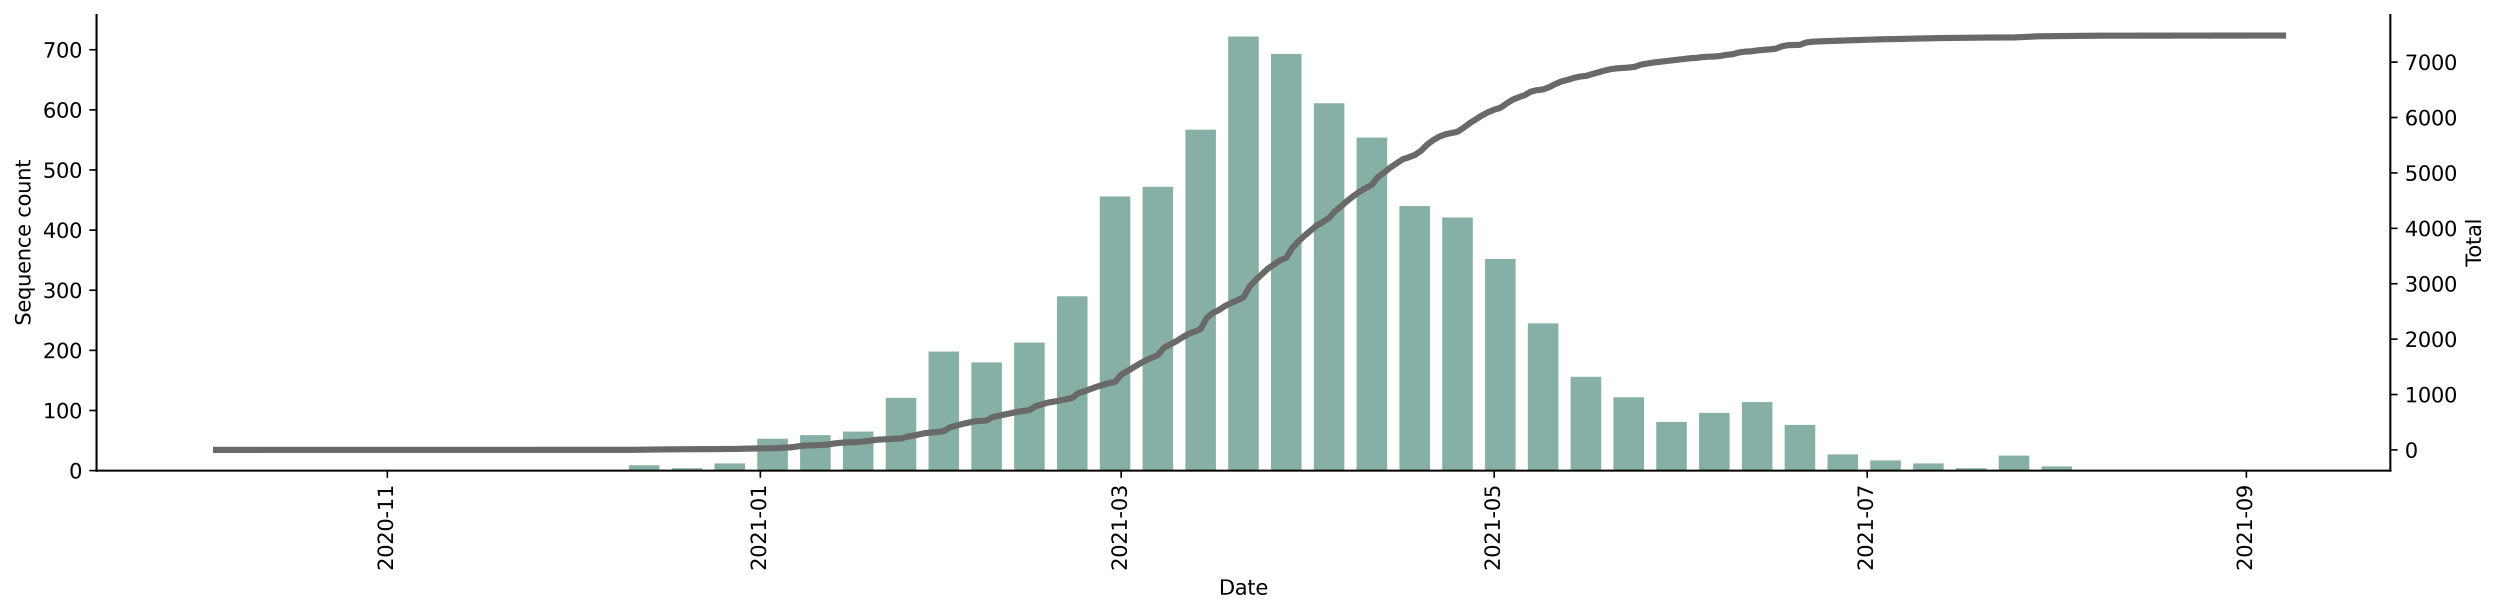 <?xml version="1.0" encoding="utf-8" standalone="no"?>
<!DOCTYPE svg PUBLIC "-//W3C//DTD SVG 1.1//EN"
  "http://www.w3.org/Graphics/SVG/1.1/DTD/svg11.dtd">
<svg height="298.621pt" version="1.1" viewBox="0 0 1216.294 298.621" width="1216.294pt" xmlns="http://www.w3.org/2000/svg" xmlns:xlink="http://www.w3.org/1999/xlink">
 <defs>
  <style type="text/css">*{stroke-linecap:butt;stroke-linejoin:round;}</style>
 </defs>
 <g id="figure_1">
  <g id="patch_1">
   <path d="M 0 298.621 
L 1216.294 298.621 
L 1216.294 0 
L 0 0 
z
" style="fill:#ffffff;"/>
  </g>
  <g id="axes_1">
   <g id="patch_2">
    <path d="M 46.966 228.96 
L 1162.966 228.96 
L 1162.966 7.2 
L 46.966 7.2 
z
" style="fill:#ffffff;"/>
   </g>
   <g id="patch_3">
    <path clip-path="url(#pd798d9b0a1)" d="M 97.693 228.96 
L 112.569 228.96 
L 112.569 228.667 
L 97.693 228.667 
z
" style="fill:#86b0a6;"/>
   </g>
   <g id="patch_4">
    <path clip-path="url(#pd798d9b0a1)" d="M 285.131 228.96 
L 300.007 228.96 
L 300.007 228.667 
L 285.131 228.667 
z
" style="fill:#86b0a6;"/>
   </g>
   <g id="patch_5">
    <path clip-path="url(#pd798d9b0a1)" d="M 305.957 228.96 
L 320.833 228.96 
L 320.833 226.327 
L 305.957 226.327 
z
" style="fill:#86b0a6;"/>
   </g>
   <g id="patch_6">
    <path clip-path="url(#pd798d9b0a1)" d="M 326.784 228.96 
L 341.66 228.96 
L 341.66 227.79 
L 326.784 227.79 
z
" style="fill:#86b0a6;"/>
   </g>
   <g id="patch_7">
    <path clip-path="url(#pd798d9b0a1)" d="M 347.61 228.96 
L 362.486 228.96 
L 362.486 225.45 
L 347.61 225.45 
z
" style="fill:#86b0a6;"/>
   </g>
   <g id="patch_8">
    <path clip-path="url(#pd798d9b0a1)" d="M 368.437 228.96 
L 383.313 228.96 
L 383.313 213.456 
L 368.437 213.456 
z
" style="fill:#86b0a6;"/>
   </g>
   <g id="patch_9">
    <path clip-path="url(#pd798d9b0a1)" d="M 389.263 228.96 
L 404.139 228.96 
L 404.139 211.701 
L 389.263 211.701 
z
" style="fill:#86b0a6;"/>
   </g>
   <g id="patch_10">
    <path clip-path="url(#pd798d9b0a1)" d="M 410.09 228.96 
L 424.966 228.96 
L 424.966 209.946 
L 410.09 209.946 
z
" style="fill:#86b0a6;"/>
   </g>
   <g id="patch_11">
    <path clip-path="url(#pd798d9b0a1)" d="M 430.916 228.96 
L 445.792 228.96 
L 445.792 193.565 
L 430.916 193.565 
z
" style="fill:#86b0a6;"/>
   </g>
   <g id="patch_12">
    <path clip-path="url(#pd798d9b0a1)" d="M 451.742 228.96 
L 466.619 228.96 
L 466.619 171.041 
L 451.742 171.041 
z
" style="fill:#86b0a6;"/>
   </g>
   <g id="patch_13">
    <path clip-path="url(#pd798d9b0a1)" d="M 472.569 228.96 
L 487.445 228.96 
L 487.445 176.306 
L 472.569 176.306 
z
" style="fill:#86b0a6;"/>
   </g>
   <g id="patch_14">
    <path clip-path="url(#pd798d9b0a1)" d="M 493.395 228.96 
L 508.271 228.96 
L 508.271 166.653 
L 493.395 166.653 
z
" style="fill:#86b0a6;"/>
   </g>
   <g id="patch_15">
    <path clip-path="url(#pd798d9b0a1)" d="M 514.222 228.96 
L 529.098 228.96 
L 529.098 144.129 
L 514.222 144.129 
z
" style="fill:#86b0a6;"/>
   </g>
   <g id="patch_16">
    <path clip-path="url(#pd798d9b0a1)" d="M 535.048 228.96 
L 549.924 228.96 
L 549.924 95.571 
L 535.048 95.571 
z
" style="fill:#86b0a6;"/>
   </g>
   <g id="patch_17">
    <path clip-path="url(#pd798d9b0a1)" d="M 555.875 228.96 
L 570.751 228.96 
L 570.751 90.89 
L 555.875 90.89 
z
" style="fill:#86b0a6;"/>
   </g>
   <g id="patch_18">
    <path clip-path="url(#pd798d9b0a1)" d="M 576.701 228.96 
L 591.577 228.96 
L 591.577 63.101 
L 576.701 63.101 
z
" style="fill:#86b0a6;"/>
   </g>
   <g id="patch_19">
    <path clip-path="url(#pd798d9b0a1)" d="M 597.528 228.96 
L 612.404 228.96 
L 612.404 17.76 
L 597.528 17.76 
z
" style="fill:#86b0a6;"/>
   </g>
   <g id="patch_20">
    <path clip-path="url(#pd798d9b0a1)" d="M 618.354 228.96 
L 633.23 228.96 
L 633.23 26.243 
L 618.354 26.243 
z
" style="fill:#86b0a6;"/>
   </g>
   <g id="patch_21">
    <path clip-path="url(#pd798d9b0a1)" d="M 639.181 228.96 
L 654.057 228.96 
L 654.057 50.23 
L 639.181 50.23 
z
" style="fill:#86b0a6;"/>
   </g>
   <g id="patch_22">
    <path clip-path="url(#pd798d9b0a1)" d="M 660.007 228.96 
L 674.883 228.96 
L 674.883 66.903 
L 660.007 66.903 
z
" style="fill:#86b0a6;"/>
   </g>
   <g id="patch_23">
    <path clip-path="url(#pd798d9b0a1)" d="M 680.833 228.96 
L 695.709 228.96 
L 695.709 100.251 
L 680.833 100.251 
z
" style="fill:#86b0a6;"/>
   </g>
   <g id="patch_24">
    <path clip-path="url(#pd798d9b0a1)" d="M 701.66 228.96 
L 716.536 228.96 
L 716.536 105.809 
L 701.66 105.809 
z
" style="fill:#86b0a6;"/>
   </g>
   <g id="patch_25">
    <path clip-path="url(#pd798d9b0a1)" d="M 722.486 228.96 
L 737.362 228.96 
L 737.362 125.993 
L 722.486 125.993 
z
" style="fill:#86b0a6;"/>
   </g>
   <g id="patch_26">
    <path clip-path="url(#pd798d9b0a1)" d="M 743.313 228.96 
L 758.189 228.96 
L 758.189 157.292 
L 743.313 157.292 
z
" style="fill:#86b0a6;"/>
   </g>
   <g id="patch_27">
    <path clip-path="url(#pd798d9b0a1)" d="M 764.139 228.96 
L 779.015 228.96 
L 779.015 183.327 
L 764.139 183.327 
z
" style="fill:#86b0a6;"/>
   </g>
   <g id="patch_28">
    <path clip-path="url(#pd798d9b0a1)" d="M 784.966 228.96 
L 799.842 228.96 
L 799.842 193.272 
L 784.966 193.272 
z
" style="fill:#86b0a6;"/>
   </g>
   <g id="patch_29">
    <path clip-path="url(#pd798d9b0a1)" d="M 805.792 228.96 
L 820.668 228.96 
L 820.668 205.266 
L 805.792 205.266 
z
" style="fill:#86b0a6;"/>
   </g>
   <g id="patch_30">
    <path clip-path="url(#pd798d9b0a1)" d="M 826.619 228.96 
L 841.495 228.96 
L 841.495 200.878 
L 826.619 200.878 
z
" style="fill:#86b0a6;"/>
   </g>
   <g id="patch_31">
    <path clip-path="url(#pd798d9b0a1)" d="M 847.445 228.96 
L 862.321 228.96 
L 862.321 195.613 
L 847.445 195.613 
z
" style="fill:#86b0a6;"/>
   </g>
   <g id="patch_32">
    <path clip-path="url(#pd798d9b0a1)" d="M 868.271 228.96 
L 883.147 228.96 
L 883.147 206.728 
L 868.271 206.728 
z
" style="fill:#86b0a6;"/>
   </g>
   <g id="patch_33">
    <path clip-path="url(#pd798d9b0a1)" d="M 889.098 228.96 
L 903.974 228.96 
L 903.974 221.062 
L 889.098 221.062 
z
" style="fill:#86b0a6;"/>
   </g>
   <g id="patch_34">
    <path clip-path="url(#pd798d9b0a1)" d="M 909.924 228.96 
L 924.8 228.96 
L 924.8 223.987 
L 909.924 223.987 
z
" style="fill:#86b0a6;"/>
   </g>
   <g id="patch_35">
    <path clip-path="url(#pd798d9b0a1)" d="M 930.751 228.96 
L 945.627 228.96 
L 945.627 225.45 
L 930.751 225.45 
z
" style="fill:#86b0a6;"/>
   </g>
   <g id="patch_36">
    <path clip-path="url(#pd798d9b0a1)" d="M 951.577 228.96 
L 966.453 228.96 
L 966.453 227.79 
L 951.577 227.79 
z
" style="fill:#86b0a6;"/>
   </g>
   <g id="patch_37">
    <path clip-path="url(#pd798d9b0a1)" d="M 972.404 228.96 
L 987.28 228.96 
L 987.28 221.647 
L 972.404 221.647 
z
" style="fill:#86b0a6;"/>
   </g>
   <g id="patch_38">
    <path clip-path="url(#pd798d9b0a1)" d="M 993.23 228.96 
L 1008.106 228.96 
L 1008.106 226.912 
L 993.23 226.912 
z
" style="fill:#86b0a6;"/>
   </g>
   <g id="patch_39">
    <path clip-path="url(#pd798d9b0a1)" d="M 1014.057 228.96 
L 1028.933 228.96 
L 1028.933 228.667 
L 1014.057 228.667 
z
" style="fill:#86b0a6;"/>
   </g>
   <g id="patch_40">
    <path clip-path="url(#pd798d9b0a1)" d="M 1055.709 228.96 
L 1070.585 228.96 
L 1070.585 228.667 
L 1055.709 228.667 
z
" style="fill:#86b0a6;"/>
   </g>
   <g id="patch_41">
    <path clip-path="url(#pd798d9b0a1)" d="M 1076.536 228.96 
L 1091.412 228.96 
L 1091.412 228.667 
L 1076.536 228.667 
z
" style="fill:#86b0a6;"/>
   </g>
   <g id="patch_42">
    <path clip-path="url(#pd798d9b0a1)" d="M 1097.362 228.96 
L 1112.238 228.96 
L 1112.238 228.667 
L 1097.362 228.667 
z
" style="fill:#86b0a6;"/>
   </g>
   <g id="matplotlib.axis_1">
    <g id="xtick_1">
     <g id="line2d_1">
      <defs>
       <path d="M 0 0 
L 0 3.5 
" id="mb16594d5e0" style="stroke:#000000;stroke-width:0.8;"/>
      </defs>
      <g>
       <use style="stroke:#000000;stroke-width:0.8;" x="188.437" xlink:href="#mb16594d5e0" y="228.96"/>
      </g>
     </g>
     <g id="text_1">
      <!-- 2020-11 -->
      <g transform="translate(191.196 277.743)rotate(-90)scale(0.1 -0.1)">
       <defs>
        <path d="M 1228 531 
L 3431 531 
L 3431 0 
L 469 0 
L 469 531 
Q 828 903 1448 1529 
Q 2069 2156 2228 2338 
Q 2531 2678 2651 2914 
Q 2772 3150 2772 3378 
Q 2772 3750 2511 3984 
Q 2250 4219 1831 4219 
Q 1534 4219 1204 4116 
Q 875 4013 500 3803 
L 500 4441 
Q 881 4594 1212 4672 
Q 1544 4750 1819 4750 
Q 2544 4750 2975 4387 
Q 3406 4025 3406 3419 
Q 3406 3131 3298 2873 
Q 3191 2616 2906 2266 
Q 2828 2175 2409 1742 
Q 1991 1309 1228 531 
z
" id="DejaVuSans-32" transform="scale(0.016)"/>
        <path d="M 2034 4250 
Q 1547 4250 1301 3770 
Q 1056 3291 1056 2328 
Q 1056 1369 1301 889 
Q 1547 409 2034 409 
Q 2525 409 2770 889 
Q 3016 1369 3016 2328 
Q 3016 3291 2770 3770 
Q 2525 4250 2034 4250 
z
M 2034 4750 
Q 2819 4750 3233 4129 
Q 3647 3509 3647 2328 
Q 3647 1150 3233 529 
Q 2819 -91 2034 -91 
Q 1250 -91 836 529 
Q 422 1150 422 2328 
Q 422 3509 836 4129 
Q 1250 4750 2034 4750 
z
" id="DejaVuSans-30" transform="scale(0.016)"/>
        <path d="M 313 2009 
L 1997 2009 
L 1997 1497 
L 313 1497 
L 313 2009 
z
" id="DejaVuSans-2d" transform="scale(0.016)"/>
        <path d="M 794 531 
L 1825 531 
L 1825 4091 
L 703 3866 
L 703 4441 
L 1819 4666 
L 2450 4666 
L 2450 531 
L 3481 531 
L 3481 0 
L 794 0 
L 794 531 
z
" id="DejaVuSans-31" transform="scale(0.016)"/>
       </defs>
       <use xlink:href="#DejaVuSans-32"/>
       <use x="63.623" xlink:href="#DejaVuSans-30"/>
       <use x="127.246" xlink:href="#DejaVuSans-32"/>
       <use x="190.869" xlink:href="#DejaVuSans-30"/>
       <use x="254.492" xlink:href="#DejaVuSans-2d"/>
       <use x="290.576" xlink:href="#DejaVuSans-31"/>
       <use x="354.199" xlink:href="#DejaVuSans-31"/>
      </g>
     </g>
    </g>
    <g id="xtick_2">
     <g id="line2d_2">
      <g>
       <use style="stroke:#000000;stroke-width:0.8;" x="369.924" xlink:href="#mb16594d5e0" y="228.96"/>
      </g>
     </g>
     <g id="text_2">
      <!-- 2021-01 -->
      <g transform="translate(372.684 277.743)rotate(-90)scale(0.1 -0.1)">
       <use xlink:href="#DejaVuSans-32"/>
       <use x="63.623" xlink:href="#DejaVuSans-30"/>
       <use x="127.246" xlink:href="#DejaVuSans-32"/>
       <use x="190.869" xlink:href="#DejaVuSans-31"/>
       <use x="254.492" xlink:href="#DejaVuSans-2d"/>
       <use x="290.576" xlink:href="#DejaVuSans-30"/>
       <use x="354.199" xlink:href="#DejaVuSans-31"/>
      </g>
     </g>
    </g>
    <g id="xtick_3">
     <g id="line2d_3">
      <g>
       <use style="stroke:#000000;stroke-width:0.8;" x="545.461" xlink:href="#mb16594d5e0" y="228.96"/>
      </g>
     </g>
     <g id="text_3">
      <!-- 2021-03 -->
      <g transform="translate(548.221 277.743)rotate(-90)scale(0.1 -0.1)">
       <defs>
        <path d="M 2597 2516 
Q 3050 2419 3304 2112 
Q 3559 1806 3559 1356 
Q 3559 666 3084 287 
Q 2609 -91 1734 -91 
Q 1441 -91 1130 -33 
Q 819 25 488 141 
L 488 750 
Q 750 597 1062 519 
Q 1375 441 1716 441 
Q 2309 441 2620 675 
Q 2931 909 2931 1356 
Q 2931 1769 2642 2001 
Q 2353 2234 1838 2234 
L 1294 2234 
L 1294 2753 
L 1863 2753 
Q 2328 2753 2575 2939 
Q 2822 3125 2822 3475 
Q 2822 3834 2567 4026 
Q 2313 4219 1838 4219 
Q 1578 4219 1281 4162 
Q 984 4106 628 3988 
L 628 4550 
Q 988 4650 1302 4700 
Q 1616 4750 1894 4750 
Q 2613 4750 3031 4423 
Q 3450 4097 3450 3541 
Q 3450 3153 3228 2886 
Q 3006 2619 2597 2516 
z
" id="DejaVuSans-33" transform="scale(0.016)"/>
       </defs>
       <use xlink:href="#DejaVuSans-32"/>
       <use x="63.623" xlink:href="#DejaVuSans-30"/>
       <use x="127.246" xlink:href="#DejaVuSans-32"/>
       <use x="190.869" xlink:href="#DejaVuSans-31"/>
       <use x="254.492" xlink:href="#DejaVuSans-2d"/>
       <use x="290.576" xlink:href="#DejaVuSans-30"/>
       <use x="354.199" xlink:href="#DejaVuSans-33"/>
      </g>
     </g>
    </g>
    <g id="xtick_4">
     <g id="line2d_4">
      <g>
       <use style="stroke:#000000;stroke-width:0.8;" x="726.949" xlink:href="#mb16594d5e0" y="228.96"/>
      </g>
     </g>
     <g id="text_4">
      <!-- 2021-05 -->
      <g transform="translate(729.708 277.743)rotate(-90)scale(0.1 -0.1)">
       <defs>
        <path d="M 691 4666 
L 3169 4666 
L 3169 4134 
L 1269 4134 
L 1269 2991 
Q 1406 3038 1543 3061 
Q 1681 3084 1819 3084 
Q 2600 3084 3056 2656 
Q 3513 2228 3513 1497 
Q 3513 744 3044 326 
Q 2575 -91 1722 -91 
Q 1428 -91 1123 -41 
Q 819 9 494 109 
L 494 744 
Q 775 591 1075 516 
Q 1375 441 1709 441 
Q 2250 441 2565 725 
Q 2881 1009 2881 1497 
Q 2881 1984 2565 2268 
Q 2250 2553 1709 2553 
Q 1456 2553 1204 2497 
Q 953 2441 691 2322 
L 691 4666 
z
" id="DejaVuSans-35" transform="scale(0.016)"/>
       </defs>
       <use xlink:href="#DejaVuSans-32"/>
       <use x="63.623" xlink:href="#DejaVuSans-30"/>
       <use x="127.246" xlink:href="#DejaVuSans-32"/>
       <use x="190.869" xlink:href="#DejaVuSans-31"/>
       <use x="254.492" xlink:href="#DejaVuSans-2d"/>
       <use x="290.576" xlink:href="#DejaVuSans-30"/>
       <use x="354.199" xlink:href="#DejaVuSans-35"/>
      </g>
     </g>
    </g>
    <g id="xtick_5">
     <g id="line2d_5">
      <g>
       <use style="stroke:#000000;stroke-width:0.8;" x="908.437" xlink:href="#mb16594d5e0" y="228.96"/>
      </g>
     </g>
     <g id="text_5">
      <!-- 2021-07 -->
      <g transform="translate(911.196 277.743)rotate(-90)scale(0.1 -0.1)">
       <defs>
        <path d="M 525 4666 
L 3525 4666 
L 3525 4397 
L 1831 0 
L 1172 0 
L 2766 4134 
L 525 4134 
L 525 4666 
z
" id="DejaVuSans-37" transform="scale(0.016)"/>
       </defs>
       <use xlink:href="#DejaVuSans-32"/>
       <use x="63.623" xlink:href="#DejaVuSans-30"/>
       <use x="127.246" xlink:href="#DejaVuSans-32"/>
       <use x="190.869" xlink:href="#DejaVuSans-31"/>
       <use x="254.492" xlink:href="#DejaVuSans-2d"/>
       <use x="290.576" xlink:href="#DejaVuSans-30"/>
       <use x="354.199" xlink:href="#DejaVuSans-37"/>
      </g>
     </g>
    </g>
    <g id="xtick_6">
     <g id="line2d_6">
      <g>
       <use style="stroke:#000000;stroke-width:0.8;" x="1092.9" xlink:href="#mb16594d5e0" y="228.96"/>
      </g>
     </g>
     <g id="text_6">
      <!-- 2021-09 -->
      <g transform="translate(1095.659 277.743)rotate(-90)scale(0.1 -0.1)">
       <defs>
        <path d="M 703 97 
L 703 672 
Q 941 559 1184 500 
Q 1428 441 1663 441 
Q 2288 441 2617 861 
Q 2947 1281 2994 2138 
Q 2813 1869 2534 1725 
Q 2256 1581 1919 1581 
Q 1219 1581 811 2004 
Q 403 2428 403 3163 
Q 403 3881 828 4315 
Q 1253 4750 1959 4750 
Q 2769 4750 3195 4129 
Q 3622 3509 3622 2328 
Q 3622 1225 3098 567 
Q 2575 -91 1691 -91 
Q 1453 -91 1209 -44 
Q 966 3 703 97 
z
M 1959 2075 
Q 2384 2075 2632 2365 
Q 2881 2656 2881 3163 
Q 2881 3666 2632 3958 
Q 2384 4250 1959 4250 
Q 1534 4250 1286 3958 
Q 1038 3666 1038 3163 
Q 1038 2656 1286 2365 
Q 1534 2075 1959 2075 
z
" id="DejaVuSans-39" transform="scale(0.016)"/>
       </defs>
       <use xlink:href="#DejaVuSans-32"/>
       <use x="63.623" xlink:href="#DejaVuSans-30"/>
       <use x="127.246" xlink:href="#DejaVuSans-32"/>
       <use x="190.869" xlink:href="#DejaVuSans-31"/>
       <use x="254.492" xlink:href="#DejaVuSans-2d"/>
       <use x="290.576" xlink:href="#DejaVuSans-30"/>
       <use x="354.199" xlink:href="#DejaVuSans-39"/>
      </g>
     </g>
    </g>
    <g id="text_7">
     <!-- Date -->
     <g transform="translate(593.015 289.341)scale(0.1 -0.1)">
      <defs>
       <path d="M 1259 4147 
L 1259 519 
L 2022 519 
Q 2988 519 3436 956 
Q 3884 1394 3884 2338 
Q 3884 3275 3436 3711 
Q 2988 4147 2022 4147 
L 1259 4147 
z
M 628 4666 
L 1925 4666 
Q 3281 4666 3915 4102 
Q 4550 3538 4550 2338 
Q 4550 1131 3912 565 
Q 3275 0 1925 0 
L 628 0 
L 628 4666 
z
" id="DejaVuSans-44" transform="scale(0.016)"/>
       <path d="M 2194 1759 
Q 1497 1759 1228 1600 
Q 959 1441 959 1056 
Q 959 750 1161 570 
Q 1363 391 1709 391 
Q 2188 391 2477 730 
Q 2766 1069 2766 1631 
L 2766 1759 
L 2194 1759 
z
M 3341 1997 
L 3341 0 
L 2766 0 
L 2766 531 
Q 2569 213 2275 61 
Q 1981 -91 1556 -91 
Q 1019 -91 701 211 
Q 384 513 384 1019 
Q 384 1609 779 1909 
Q 1175 2209 1959 2209 
L 2766 2209 
L 2766 2266 
Q 2766 2663 2505 2880 
Q 2244 3097 1772 3097 
Q 1472 3097 1187 3025 
Q 903 2953 641 2809 
L 641 3341 
Q 956 3463 1253 3523 
Q 1550 3584 1831 3584 
Q 2591 3584 2966 3190 
Q 3341 2797 3341 1997 
z
" id="DejaVuSans-61" transform="scale(0.016)"/>
       <path d="M 1172 4494 
L 1172 3500 
L 2356 3500 
L 2356 3053 
L 1172 3053 
L 1172 1153 
Q 1172 725 1289 603 
Q 1406 481 1766 481 
L 2356 481 
L 2356 0 
L 1766 0 
Q 1100 0 847 248 
Q 594 497 594 1153 
L 594 3053 
L 172 3053 
L 172 3500 
L 594 3500 
L 594 4494 
L 1172 4494 
z
" id="DejaVuSans-74" transform="scale(0.016)"/>
       <path d="M 3597 1894 
L 3597 1613 
L 953 1613 
Q 991 1019 1311 708 
Q 1631 397 2203 397 
Q 2534 397 2845 478 
Q 3156 559 3463 722 
L 3463 178 
Q 3153 47 2828 -22 
Q 2503 -91 2169 -91 
Q 1331 -91 842 396 
Q 353 884 353 1716 
Q 353 2575 817 3079 
Q 1281 3584 2069 3584 
Q 2775 3584 3186 3129 
Q 3597 2675 3597 1894 
z
M 3022 2063 
Q 3016 2534 2758 2815 
Q 2500 3097 2075 3097 
Q 1594 3097 1305 2825 
Q 1016 2553 972 2059 
L 3022 2063 
z
" id="DejaVuSans-65" transform="scale(0.016)"/>
      </defs>
      <use xlink:href="#DejaVuSans-44"/>
      <use x="77.002" xlink:href="#DejaVuSans-61"/>
      <use x="138.281" xlink:href="#DejaVuSans-74"/>
      <use x="177.49" xlink:href="#DejaVuSans-65"/>
     </g>
    </g>
   </g>
   <g id="matplotlib.axis_2">
    <g id="ytick_1">
     <g id="line2d_7">
      <defs>
       <path d="M 0 0 
L -3.5 0 
" id="m2d9631a44c" style="stroke:#000000;stroke-width:0.8;"/>
      </defs>
      <g>
       <use style="stroke:#000000;stroke-width:0.8;" x="46.966" xlink:href="#m2d9631a44c" y="228.96"/>
      </g>
     </g>
     <g id="text_8">
      <!-- 0 -->
      <g transform="translate(33.603 232.759)scale(0.1 -0.1)">
       <use xlink:href="#DejaVuSans-30"/>
      </g>
     </g>
    </g>
    <g id="ytick_2">
     <g id="line2d_8">
      <g>
       <use style="stroke:#000000;stroke-width:0.8;" x="46.966" xlink:href="#m2d9631a44c" y="199.708"/>
      </g>
     </g>
     <g id="text_9">
      <!-- 100 -->
      <g transform="translate(20.878 203.507)scale(0.1 -0.1)">
       <use xlink:href="#DejaVuSans-31"/>
       <use x="63.623" xlink:href="#DejaVuSans-30"/>
       <use x="127.246" xlink:href="#DejaVuSans-30"/>
      </g>
     </g>
    </g>
    <g id="ytick_3">
     <g id="line2d_9">
      <g>
       <use style="stroke:#000000;stroke-width:0.8;" x="46.966" xlink:href="#m2d9631a44c" y="170.456"/>
      </g>
     </g>
     <g id="text_10">
      <!-- 200 -->
      <g transform="translate(20.878 174.255)scale(0.1 -0.1)">
       <use xlink:href="#DejaVuSans-32"/>
       <use x="63.623" xlink:href="#DejaVuSans-30"/>
       <use x="127.246" xlink:href="#DejaVuSans-30"/>
      </g>
     </g>
    </g>
    <g id="ytick_4">
     <g id="line2d_10">
      <g>
       <use style="stroke:#000000;stroke-width:0.8;" x="46.966" xlink:href="#m2d9631a44c" y="141.204"/>
      </g>
     </g>
     <g id="text_11">
      <!-- 300 -->
      <g transform="translate(20.878 145.003)scale(0.1 -0.1)">
       <use xlink:href="#DejaVuSans-33"/>
       <use x="63.623" xlink:href="#DejaVuSans-30"/>
       <use x="127.246" xlink:href="#DejaVuSans-30"/>
      </g>
     </g>
    </g>
    <g id="ytick_5">
     <g id="line2d_11">
      <g>
       <use style="stroke:#000000;stroke-width:0.8;" x="46.966" xlink:href="#m2d9631a44c" y="111.952"/>
      </g>
     </g>
     <g id="text_12">
      <!-- 400 -->
      <g transform="translate(20.878 115.751)scale(0.1 -0.1)">
       <defs>
        <path d="M 2419 4116 
L 825 1625 
L 2419 1625 
L 2419 4116 
z
M 2253 4666 
L 3047 4666 
L 3047 1625 
L 3713 1625 
L 3713 1100 
L 3047 1100 
L 3047 0 
L 2419 0 
L 2419 1100 
L 313 1100 
L 313 1709 
L 2253 4666 
z
" id="DejaVuSans-34" transform="scale(0.016)"/>
       </defs>
       <use xlink:href="#DejaVuSans-34"/>
       <use x="63.623" xlink:href="#DejaVuSans-30"/>
       <use x="127.246" xlink:href="#DejaVuSans-30"/>
      </g>
     </g>
    </g>
    <g id="ytick_6">
     <g id="line2d_12">
      <g>
       <use style="stroke:#000000;stroke-width:0.8;" x="46.966" xlink:href="#m2d9631a44c" y="82.7"/>
      </g>
     </g>
     <g id="text_13">
      <!-- 500 -->
      <g transform="translate(20.878 86.499)scale(0.1 -0.1)">
       <use xlink:href="#DejaVuSans-35"/>
       <use x="63.623" xlink:href="#DejaVuSans-30"/>
       <use x="127.246" xlink:href="#DejaVuSans-30"/>
      </g>
     </g>
    </g>
    <g id="ytick_7">
     <g id="line2d_13">
      <g>
       <use style="stroke:#000000;stroke-width:0.8;" x="46.966" xlink:href="#m2d9631a44c" y="53.448"/>
      </g>
     </g>
     <g id="text_14">
      <!-- 600 -->
      <g transform="translate(20.878 57.247)scale(0.1 -0.1)">
       <defs>
        <path d="M 2113 2584 
Q 1688 2584 1439 2293 
Q 1191 2003 1191 1497 
Q 1191 994 1439 701 
Q 1688 409 2113 409 
Q 2538 409 2786 701 
Q 3034 994 3034 1497 
Q 3034 2003 2786 2293 
Q 2538 2584 2113 2584 
z
M 3366 4563 
L 3366 3988 
Q 3128 4100 2886 4159 
Q 2644 4219 2406 4219 
Q 1781 4219 1451 3797 
Q 1122 3375 1075 2522 
Q 1259 2794 1537 2939 
Q 1816 3084 2150 3084 
Q 2853 3084 3261 2657 
Q 3669 2231 3669 1497 
Q 3669 778 3244 343 
Q 2819 -91 2113 -91 
Q 1303 -91 875 529 
Q 447 1150 447 2328 
Q 447 3434 972 4092 
Q 1497 4750 2381 4750 
Q 2619 4750 2861 4703 
Q 3103 4656 3366 4563 
z
" id="DejaVuSans-36" transform="scale(0.016)"/>
       </defs>
       <use xlink:href="#DejaVuSans-36"/>
       <use x="63.623" xlink:href="#DejaVuSans-30"/>
       <use x="127.246" xlink:href="#DejaVuSans-30"/>
      </g>
     </g>
    </g>
    <g id="ytick_8">
     <g id="line2d_14">
      <g>
       <use style="stroke:#000000;stroke-width:0.8;" x="46.966" xlink:href="#m2d9631a44c" y="24.195"/>
      </g>
     </g>
     <g id="text_15">
      <!-- 700 -->
      <g transform="translate(20.878 27.995)scale(0.1 -0.1)">
       <use xlink:href="#DejaVuSans-37"/>
       <use x="63.623" xlink:href="#DejaVuSans-30"/>
       <use x="127.246" xlink:href="#DejaVuSans-30"/>
      </g>
     </g>
    </g>
    <g id="text_16">
     <!-- Sequence count -->
     <g transform="translate(14.798 158.44)rotate(-90)scale(0.1 -0.1)">
      <defs>
       <path d="M 3425 4513 
L 3425 3897 
Q 3066 4069 2747 4153 
Q 2428 4238 2131 4238 
Q 1616 4238 1336 4038 
Q 1056 3838 1056 3469 
Q 1056 3159 1242 3001 
Q 1428 2844 1947 2747 
L 2328 2669 
Q 3034 2534 3370 2195 
Q 3706 1856 3706 1288 
Q 3706 609 3251 259 
Q 2797 -91 1919 -91 
Q 1588 -91 1214 -16 
Q 841 59 441 206 
L 441 856 
Q 825 641 1194 531 
Q 1563 422 1919 422 
Q 2459 422 2753 634 
Q 3047 847 3047 1241 
Q 3047 1584 2836 1778 
Q 2625 1972 2144 2069 
L 1759 2144 
Q 1053 2284 737 2584 
Q 422 2884 422 3419 
Q 422 4038 858 4394 
Q 1294 4750 2059 4750 
Q 2388 4750 2728 4690 
Q 3069 4631 3425 4513 
z
" id="DejaVuSans-53" transform="scale(0.016)"/>
       <path d="M 947 1747 
Q 947 1113 1208 752 
Q 1469 391 1925 391 
Q 2381 391 2643 752 
Q 2906 1113 2906 1747 
Q 2906 2381 2643 2742 
Q 2381 3103 1925 3103 
Q 1469 3103 1208 2742 
Q 947 2381 947 1747 
z
M 2906 525 
Q 2725 213 2448 61 
Q 2172 -91 1784 -91 
Q 1150 -91 751 415 
Q 353 922 353 1747 
Q 353 2572 751 3078 
Q 1150 3584 1784 3584 
Q 2172 3584 2448 3432 
Q 2725 3281 2906 2969 
L 2906 3500 
L 3481 3500 
L 3481 -1331 
L 2906 -1331 
L 2906 525 
z
" id="DejaVuSans-71" transform="scale(0.016)"/>
       <path d="M 544 1381 
L 544 3500 
L 1119 3500 
L 1119 1403 
Q 1119 906 1312 657 
Q 1506 409 1894 409 
Q 2359 409 2629 706 
Q 2900 1003 2900 1516 
L 2900 3500 
L 3475 3500 
L 3475 0 
L 2900 0 
L 2900 538 
Q 2691 219 2414 64 
Q 2138 -91 1772 -91 
Q 1169 -91 856 284 
Q 544 659 544 1381 
z
M 1991 3584 
L 1991 3584 
z
" id="DejaVuSans-75" transform="scale(0.016)"/>
       <path d="M 3513 2113 
L 3513 0 
L 2938 0 
L 2938 2094 
Q 2938 2591 2744 2837 
Q 2550 3084 2163 3084 
Q 1697 3084 1428 2787 
Q 1159 2491 1159 1978 
L 1159 0 
L 581 0 
L 581 3500 
L 1159 3500 
L 1159 2956 
Q 1366 3272 1645 3428 
Q 1925 3584 2291 3584 
Q 2894 3584 3203 3211 
Q 3513 2838 3513 2113 
z
" id="DejaVuSans-6e" transform="scale(0.016)"/>
       <path d="M 3122 3366 
L 3122 2828 
Q 2878 2963 2633 3030 
Q 2388 3097 2138 3097 
Q 1578 3097 1268 2742 
Q 959 2388 959 1747 
Q 959 1106 1268 751 
Q 1578 397 2138 397 
Q 2388 397 2633 464 
Q 2878 531 3122 666 
L 3122 134 
Q 2881 22 2623 -34 
Q 2366 -91 2075 -91 
Q 1284 -91 818 406 
Q 353 903 353 1747 
Q 353 2603 823 3093 
Q 1294 3584 2113 3584 
Q 2378 3584 2631 3529 
Q 2884 3475 3122 3366 
z
" id="DejaVuSans-63" transform="scale(0.016)"/>
       <path id="DejaVuSans-20" transform="scale(0.016)"/>
       <path d="M 1959 3097 
Q 1497 3097 1228 2736 
Q 959 2375 959 1747 
Q 959 1119 1226 758 
Q 1494 397 1959 397 
Q 2419 397 2687 759 
Q 2956 1122 2956 1747 
Q 2956 2369 2687 2733 
Q 2419 3097 1959 3097 
z
M 1959 3584 
Q 2709 3584 3137 3096 
Q 3566 2609 3566 1747 
Q 3566 888 3137 398 
Q 2709 -91 1959 -91 
Q 1206 -91 779 398 
Q 353 888 353 1747 
Q 353 2609 779 3096 
Q 1206 3584 1959 3584 
z
" id="DejaVuSans-6f" transform="scale(0.016)"/>
      </defs>
      <use xlink:href="#DejaVuSans-53"/>
      <use x="63.477" xlink:href="#DejaVuSans-65"/>
      <use x="125" xlink:href="#DejaVuSans-71"/>
      <use x="188.477" xlink:href="#DejaVuSans-75"/>
      <use x="251.855" xlink:href="#DejaVuSans-65"/>
      <use x="313.379" xlink:href="#DejaVuSans-6e"/>
      <use x="376.758" xlink:href="#DejaVuSans-63"/>
      <use x="431.738" xlink:href="#DejaVuSans-65"/>
      <use x="493.262" xlink:href="#DejaVuSans-20"/>
      <use x="525.049" xlink:href="#DejaVuSans-63"/>
      <use x="580.029" xlink:href="#DejaVuSans-6f"/>
      <use x="641.211" xlink:href="#DejaVuSans-75"/>
      <use x="704.59" xlink:href="#DejaVuSans-6e"/>
      <use x="767.969" xlink:href="#DejaVuSans-74"/>
     </g>
    </g>
   </g>
   <g id="patch_43">
    <path d="M 46.966 228.96 
L 46.966 7.2 
" style="fill:none;stroke:#000000;stroke-linecap:square;stroke-linejoin:miter;stroke-width:0.8;"/>
   </g>
   <g id="patch_44">
    <path d="M 1162.966 228.96 
L 1162.966 7.2 
" style="fill:none;stroke:#000000;stroke-linecap:square;stroke-linejoin:miter;stroke-width:0.8;"/>
   </g>
   <g id="patch_45">
    <path d="M 46.966 228.96 
L 1162.966 228.96 
" style="fill:none;stroke:#000000;stroke-linecap:square;stroke-linejoin:miter;stroke-width:0.8;"/>
   </g>
  </g>
  <g id="axes_2">
   <g id="matplotlib.axis_3">
    <g id="ytick_9">
     <g id="line2d_15">
      <defs>
       <path d="M 0 0 
L 3.5 0 
" id="m029ece26e8" style="stroke:#000000;stroke-width:0.8;"/>
      </defs>
      <g>
       <use style="stroke:#000000;stroke-width:0.8;" x="1162.966" xlink:href="#m029ece26e8" y="218.907"/>
      </g>
     </g>
     <g id="text_17">
      <!-- 0 -->
      <g transform="translate(1169.966 222.706)scale(0.1 -0.1)">
       <use xlink:href="#DejaVuSans-30"/>
      </g>
     </g>
    </g>
    <g id="ytick_10">
     <g id="line2d_16">
      <g>
       <use style="stroke:#000000;stroke-width:0.8;" x="1162.966" xlink:href="#m029ece26e8" y="191.951"/>
      </g>
     </g>
     <g id="text_18">
      <!-- 1000 -->
      <g transform="translate(1169.966 195.751)scale(0.1 -0.1)">
       <use xlink:href="#DejaVuSans-31"/>
       <use x="63.623" xlink:href="#DejaVuSans-30"/>
       <use x="127.246" xlink:href="#DejaVuSans-30"/>
       <use x="190.869" xlink:href="#DejaVuSans-30"/>
      </g>
     </g>
    </g>
    <g id="ytick_11">
     <g id="line2d_17">
      <g>
       <use style="stroke:#000000;stroke-width:0.8;" x="1162.966" xlink:href="#m029ece26e8" y="164.996"/>
      </g>
     </g>
     <g id="text_19">
      <!-- 2000 -->
      <g transform="translate(1169.966 168.795)scale(0.1 -0.1)">
       <use xlink:href="#DejaVuSans-32"/>
       <use x="63.623" xlink:href="#DejaVuSans-30"/>
       <use x="127.246" xlink:href="#DejaVuSans-30"/>
       <use x="190.869" xlink:href="#DejaVuSans-30"/>
      </g>
     </g>
    </g>
    <g id="ytick_12">
     <g id="line2d_18">
      <g>
       <use style="stroke:#000000;stroke-width:0.8;" x="1162.966" xlink:href="#m029ece26e8" y="138.041"/>
      </g>
     </g>
     <g id="text_20">
      <!-- 3000 -->
      <g transform="translate(1169.966 141.84)scale(0.1 -0.1)">
       <use xlink:href="#DejaVuSans-33"/>
       <use x="63.623" xlink:href="#DejaVuSans-30"/>
       <use x="127.246" xlink:href="#DejaVuSans-30"/>
       <use x="190.869" xlink:href="#DejaVuSans-30"/>
      </g>
     </g>
    </g>
    <g id="ytick_13">
     <g id="line2d_19">
      <g>
       <use style="stroke:#000000;stroke-width:0.8;" x="1162.966" xlink:href="#m029ece26e8" y="111.085"/>
      </g>
     </g>
     <g id="text_21">
      <!-- 4000 -->
      <g transform="translate(1169.966 114.884)scale(0.1 -0.1)">
       <use xlink:href="#DejaVuSans-34"/>
       <use x="63.623" xlink:href="#DejaVuSans-30"/>
       <use x="127.246" xlink:href="#DejaVuSans-30"/>
       <use x="190.869" xlink:href="#DejaVuSans-30"/>
      </g>
     </g>
    </g>
    <g id="ytick_14">
     <g id="line2d_20">
      <g>
       <use style="stroke:#000000;stroke-width:0.8;" x="1162.966" xlink:href="#m029ece26e8" y="84.13"/>
      </g>
     </g>
     <g id="text_22">
      <!-- 5000 -->
      <g transform="translate(1169.966 87.929)scale(0.1 -0.1)">
       <use xlink:href="#DejaVuSans-35"/>
       <use x="63.623" xlink:href="#DejaVuSans-30"/>
       <use x="127.246" xlink:href="#DejaVuSans-30"/>
       <use x="190.869" xlink:href="#DejaVuSans-30"/>
      </g>
     </g>
    </g>
    <g id="ytick_15">
     <g id="line2d_21">
      <g>
       <use style="stroke:#000000;stroke-width:0.8;" x="1162.966" xlink:href="#m029ece26e8" y="57.174"/>
      </g>
     </g>
     <g id="text_23">
      <!-- 6000 -->
      <g transform="translate(1169.966 60.973)scale(0.1 -0.1)">
       <use xlink:href="#DejaVuSans-36"/>
       <use x="63.623" xlink:href="#DejaVuSans-30"/>
       <use x="127.246" xlink:href="#DejaVuSans-30"/>
       <use x="190.869" xlink:href="#DejaVuSans-30"/>
      </g>
     </g>
    </g>
    <g id="ytick_16">
     <g id="line2d_22">
      <g>
       <use style="stroke:#000000;stroke-width:0.8;" x="1162.966" xlink:href="#m029ece26e8" y="30.219"/>
      </g>
     </g>
     <g id="text_24">
      <!-- 7000 -->
      <g transform="translate(1169.966 34.018)scale(0.1 -0.1)">
       <use xlink:href="#DejaVuSans-37"/>
       <use x="63.623" xlink:href="#DejaVuSans-30"/>
       <use x="127.246" xlink:href="#DejaVuSans-30"/>
       <use x="190.869" xlink:href="#DejaVuSans-30"/>
      </g>
     </g>
    </g>
    <g id="text_25">
     <!-- Total -->
     <g transform="translate(1207.014 129.757)rotate(-90)scale(0.1 -0.1)">
      <defs>
       <path d="M -19 4666 
L 3928 4666 
L 3928 4134 
L 2272 4134 
L 2272 0 
L 1638 0 
L 1638 4134 
L -19 4134 
L -19 4666 
z
" id="DejaVuSans-54" transform="scale(0.016)"/>
       <path d="M 603 4863 
L 1178 4863 
L 1178 0 
L 603 0 
L 603 4863 
z
" id="DejaVuSans-6c" transform="scale(0.016)"/>
      </defs>
      <use xlink:href="#DejaVuSans-54"/>
      <use x="44.084" xlink:href="#DejaVuSans-6f"/>
      <use x="105.266" xlink:href="#DejaVuSans-74"/>
      <use x="144.475" xlink:href="#DejaVuSans-61"/>
      <use x="205.754" xlink:href="#DejaVuSans-6c"/>
     </g>
    </g>
   </g>
   <g id="line2d_23">
    <path clip-path="url(#pd798d9b0a1)" d="M 105.131 218.88 
L 307.445 218.853 
L 322.321 218.637 
L 358.023 218.422 
L 363.974 218.26 
L 375.875 218.071 
L 384.8 217.64 
L 390.751 216.804 
L 396.701 216.616 
L 402.652 216.292 
L 405.627 215.807 
L 408.602 215.457 
L 411.577 215.241 
L 417.528 215.052 
L 420.503 214.756 
L 426.453 213.947 
L 432.404 213.624 
L 435.379 213.408 
L 438.354 213.381 
L 441.329 212.492 
L 444.304 211.952 
L 450.255 210.686 
L 456.205 210.146 
L 459.181 209.769 
L 462.156 207.936 
L 468.106 206.292 
L 474.057 204.998 
L 480.007 204.567 
L 482.982 202.895 
L 494.883 200.362 
L 500.833 199.499 
L 503.809 197.666 
L 509.759 195.887 
L 515.709 194.863 
L 521.66 193.623 
L 524.635 191.251 
L 527.61 190.334 
L 533.561 188.151 
L 539.511 186.399 
L 542.486 185.833 
L 545.461 182.355 
L 554.387 176.991 
L 557.362 175.401 
L 563.313 172.759 
L 566.288 169.201 
L 572.238 166.02 
L 575.214 164.16 
L 578.189 162.435 
L 581.164 161.384 
L 584.139 160.09 
L 587.114 154.645 
L 590.09 152.273 
L 593.065 150.79 
L 596.04 148.85 
L 599.015 147.394 
L 604.966 144.699 
L 607.941 139.442 
L 610.916 136.235 
L 616.866 130.682 
L 622.817 126.638 
L 625.792 125.452 
L 628.767 120.546 
L 631.742 117.42 
L 634.718 114.616 
L 640.668 109.656 
L 643.643 107.958 
L 646.619 106.044 
L 649.594 102.675 
L 652.569 100.249 
L 655.544 97.661 
L 658.519 95.343 
L 661.495 93.241 
L 664.47 91.488 
L 667.445 89.898 
L 670.42 86.097 
L 673.395 83.941 
L 676.371 81.542 
L 682.321 77.552 
L 685.296 76.555 
L 688.271 75.423 
L 691.247 73.428 
L 694.222 70.49 
L 697.197 68.199 
L 700.172 66.501 
L 703.147 65.342 
L 709.098 64.102 
L 712.073 62.134 
L 715.048 59.924 
L 720.999 56.15 
L 723.974 54.586 
L 726.949 53.346 
L 729.924 52.484 
L 732.9 50.408 
L 735.875 48.521 
L 738.85 47.335 
L 741.825 46.284 
L 744.8 44.559 
L 747.776 43.858 
L 750.751 43.508 
L 753.726 42.403 
L 756.701 40.893 
L 759.676 39.626 
L 762.652 38.871 
L 765.627 37.928 
L 768.602 37.254 
L 771.577 36.931 
L 780.503 34.37 
L 783.478 33.669 
L 786.453 33.265 
L 792.404 32.86 
L 795.379 32.483 
L 798.354 31.432 
L 804.304 30.434 
L 822.156 28.359 
L 825.131 28.17 
L 828.106 27.793 
L 831.081 27.577 
L 834.057 27.496 
L 837.032 27.2 
L 840.007 26.661 
L 842.982 26.391 
L 845.957 25.555 
L 848.933 25.124 
L 851.908 24.989 
L 854.883 24.531 
L 863.809 23.749 
L 866.784 22.563 
L 869.759 21.997 
L 875.709 21.809 
L 878.685 20.676 
L 881.66 20.299 
L 887.61 20.029 
L 914.387 19.14 
L 923.313 18.978 
L 932.238 18.763 
L 944.139 18.52 
L 967.941 18.25 
L 979.842 18.223 
L 991.742 17.657 
L 1021.495 17.361 
L 1110.751 17.28 
L 1110.751 17.28 
" style="fill:none;stroke:#696969;stroke-linecap:square;stroke-width:3;"/>
   </g>
   <g id="patch_46">
    <path d="M 46.966 228.96 
L 46.966 7.2 
" style="fill:none;stroke:#000000;stroke-linecap:square;stroke-linejoin:miter;stroke-width:0.8;"/>
   </g>
   <g id="patch_47">
    <path d="M 1162.966 228.96 
L 1162.966 7.2 
" style="fill:none;stroke:#000000;stroke-linecap:square;stroke-linejoin:miter;stroke-width:0.8;"/>
   </g>
   <g id="patch_48">
    <path d="M 46.966 228.96 
L 1162.966 228.96 
" style="fill:none;stroke:#000000;stroke-linecap:square;stroke-linejoin:miter;stroke-width:0.8;"/>
   </g>
  </g>
 </g>
 <defs>
  <clipPath id="pd798d9b0a1">
   <rect height="221.76" width="1116" x="46.966" y="7.2"/>
  </clipPath>
 </defs>
</svg>
